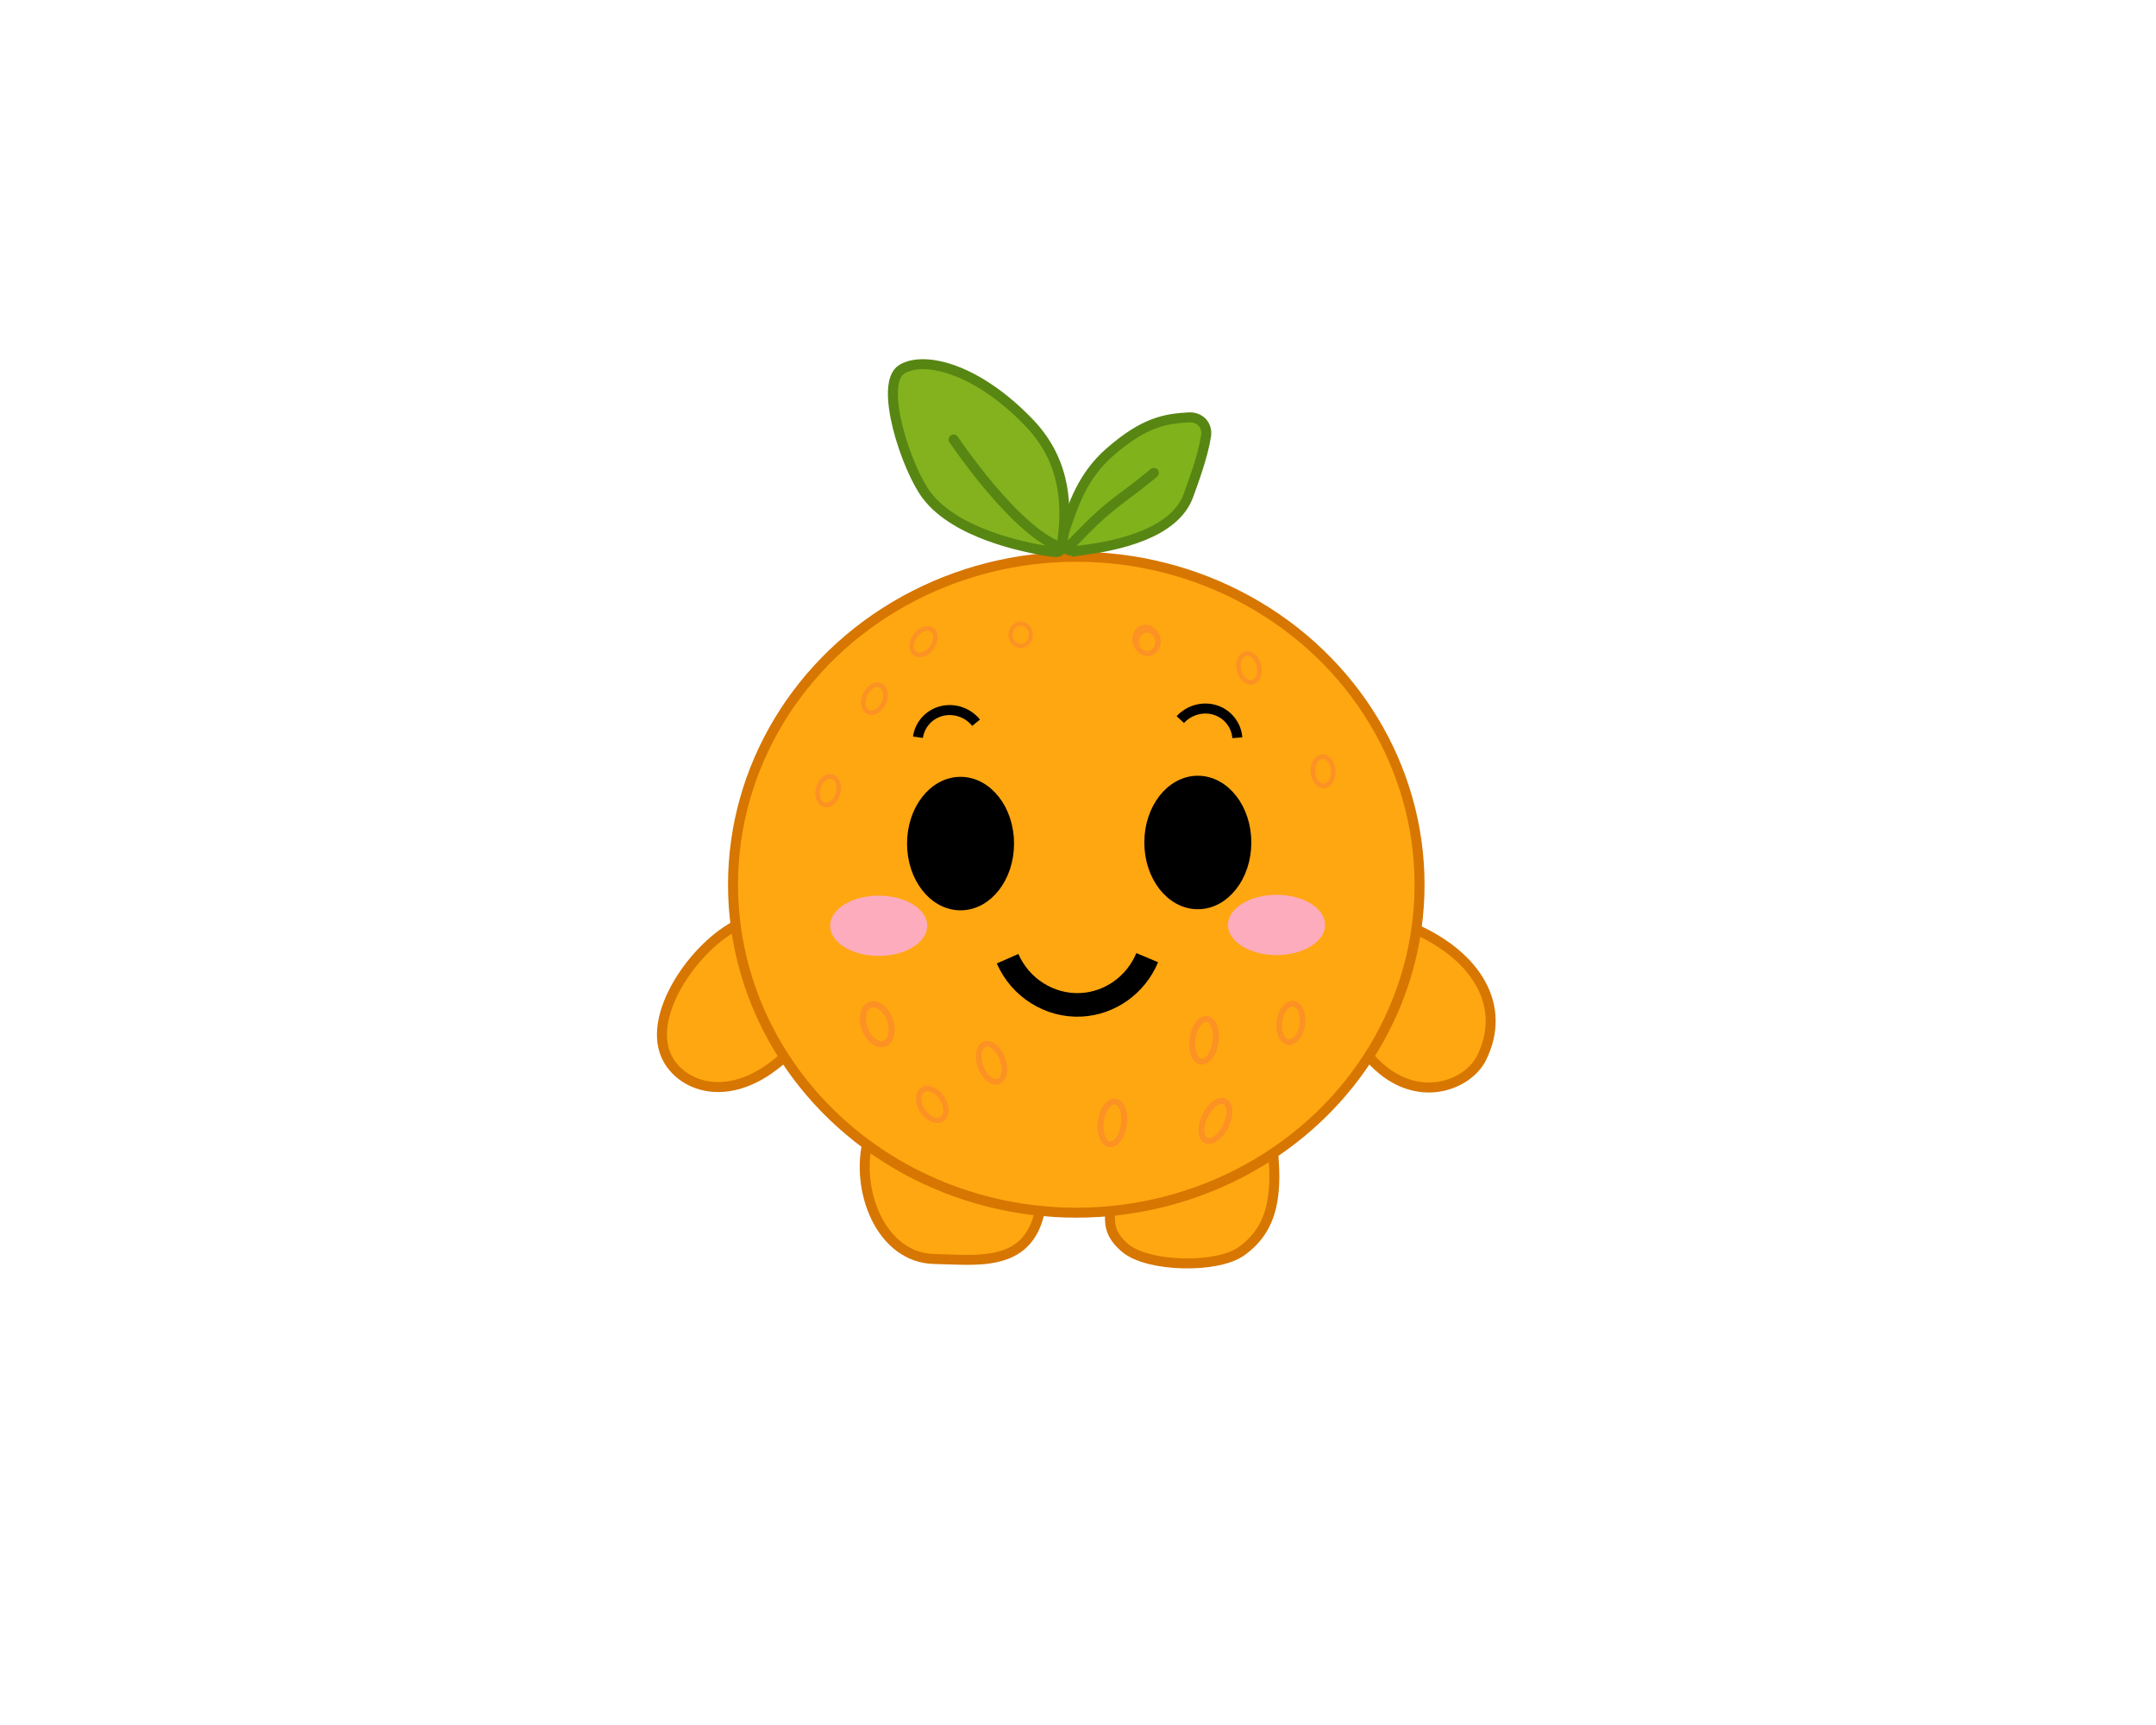 <?xml version="1.0" encoding="UTF-8"?>
<svg id="Sunny_Peel" data-name="Sunny Peel" xmlns="http://www.w3.org/2000/svg" viewBox="0 0 1280 1024">
  <path d="M515.5,676.1c-8.1,29.98,7.34,70.86,39.61,71.29,23.56.32,55.14,5.69,62.17-28.27" style="fill: #ffa711; stroke: #d77600; stroke-miterlimit: 10; stroke-width: 5.92px;"/>
  <path d="M658.94,721.36c.28,3.29-1.33,10.92,9.29,19.65,13.67,11.23,54.26,12.03,68.61,1.89,18.62-13.16,22.55-33.24,18.03-67.03" style="fill: #ffa711; stroke: #d77600; stroke-miterlimit: 10; stroke-width: 5.92px;"/>
  <path d="M438.83,548.43c-26.47,12.67-56.32,55.51-42.23,80.51,9.51,16.89,37.59,26.58,68.27-.8" style="fill: #ffa711; stroke: #d77600; stroke-miterlimit: 10; stroke-width: 5.92px;"/>
  <path d="M840.04,551.37c36.78,16.34,54.82,46.05,39.49,76.75-8.39,16.79-40.52,29.14-66.4-.43" style="fill: #ffa711; stroke: #d77600; stroke-miterlimit: 10; stroke-width: 5.92px;"/>
  <ellipse cx="638.98" cy="525.19" rx="203.8" ry="194.69" style="fill: #ffa711; stroke: #d77600; stroke-miterlimit: 10; stroke-width: 5.92px;"/>
  <g id="Eyes">
    <ellipse cx="570.27" cy="500.77" rx="27.86" ry="35.72" style="stroke: #000; stroke-miterlimit: 10; stroke-width: 7.8px;"/>
    <ellipse cx="711.14" cy="500.12" rx="27.86" ry="35.72" style="stroke: #000; stroke-miterlimit: 10; stroke-width: 7.8px;"/>
  </g>
  <g id="Eyebrows_Mouth" data-name="Eyebrows &amp;amp; Mouth">
    <path d="M734.59,437.95c-.6-7.92-6.14-14.58-13.83-16.67-7.12-1.94-14.94.36-20.02,5.89" style="fill: none; stroke: #000; stroke-miterlimit: 10; stroke-width: 5.95px;"/>
    <path d="M579.5,429.02c-5.09-6.31-13.58-8.98-21.21-6.72-7.07,2.1-12.27,8.09-13.32,15.35" style="fill: none; stroke: #000; stroke-miterlimit: 10; stroke-width: 5.95px;"/>
    <path d="M598.19,569.11c7.64,17.41,25.12,28.32,43.66,27.37,17.18-.88,32.5-11.8,39.25-27.99" style="fill: none; stroke: #000; stroke-miterlimit: 10; stroke-width: 14px;"/>
  </g>
  <g id="Leaf_Left" data-name="Leaf Left">
    <g>
      <g>
        <path d="M644.33,326.4c-9.65,1.36-17.06,1.8-11.36-14.29,4.05-11.42,9.4-29.25,25.73-43.55,20.89-18.29,33.48-20.01,47.05-20.79,6.61-.38,11.28,4.6,10.28,11.04-1.88,12.08-7.7,27.6-10.41,35.16-8.39,23.48-44.1,30.02-61.3,32.44Z" style="fill: #80b21c;"/>
        <path d="M644.33,326.4c-9.65,1.36-17.06,1.8-11.36-14.29,4.05-11.42,9.4-29.25,25.73-43.55,20.89-18.29,33.48-20.01,47.05-20.79,6.61-.38,11.28,4.6,10.28,11.04-1.88,12.08-7.7,27.6-10.41,35.16-8.39,23.48-44.1,30.02-61.3,32.44Z" style="fill: none; stroke: #578613; stroke-miterlimit: 10; stroke-width: 5.92px;"/>
      </g>
      <path d="M634.24,324.45c4.29-3.21,14.36-16.07,32.11-29.16,12.97-9.56,20.21-15.91,18.41-14.36" style="fill: #80b21c; stroke: #578613; stroke-miterlimit: 10; stroke-width: 5.92px;"/>
    </g>
  </g>
  <g id="Leaf_Right" data-name="Leaf Right">
    <g>
      <g>
        <path d="M622.29,327.2c7.68,1.22,7.68.78,8.62-7.3,1.85-15.88,3.66-44.21-19.57-68.58-30.82-32.33-62.2-40.22-75.78-32.24-14.26,8.38,2.58,59.19,14.71,75.09,17.15,22.49,57.08,30.65,72.03,33.02Z" style="fill: #83b21e;"/>
        <path d="M622.29,327.2c7.68,1.22,7.68.78,8.62-7.3,1.85-15.88,3.66-44.21-19.57-68.58-30.82-32.33-62.2-40.22-75.78-32.24-14.26,8.38,2.58,59.19,14.71,75.09,17.15,22.49,57.08,30.65,72.03,33.02Z" style="fill: none; stroke: #578613; stroke-miterlimit: 10; stroke-width: 5.92px;"/>
      </g>
      <path d="M627.5,324c-29.32-12.43-67.91-73.33-60.4-61.63" style="fill: #83b21e; stroke: #578613; stroke-miterlimit: 10; stroke-width: 5.92px;"/>
    </g>
  </g>
  <g id="Orange_Details" data-name="Orange Details">
    <ellipse cx="548.31" cy="380.9" rx="8.72" ry="6.03" transform="translate(-82.05 600.84) rotate(-54.02)" style="fill: none; stroke: #fb9223; stroke-miterlimit: 10; stroke-width: 2.71px;"/>
    <ellipse cx="680.99" cy="381.04" rx="6.06" ry="6.63" style="fill: none; stroke: #fb9223; stroke-miterlimit: 10; stroke-width: 2.37px;"/>
    <ellipse cx="606" cy="376.83" rx="6.06" ry="6.63" style="fill: none; stroke: #fb9223; stroke-miterlimit: 10; stroke-width: 2.37px;"/>
    <ellipse cx="519.13" cy="414.75" rx="8.69" ry="6.05" transform="translate(-74.16 713.94) rotate(-65.38)" style="fill: none; stroke: #fb9223; stroke-miterlimit: 10; stroke-width: 2.71px;"/>
    <ellipse cx="491.66" cy="469.32" rx="8.68" ry="6.06" transform="translate(-93.9 814.45) rotate(-74.18)" style="fill: none; stroke: #fb9223; stroke-miterlimit: 10; stroke-width: 2.71px;"/>
    <ellipse cx="785.54" cy="457.83" rx="6.06" ry="8.67" transform="translate(-26.49 48.83) rotate(-3.5)" style="fill: none; stroke: #fb9223; stroke-miterlimit: 10; stroke-width: 2.71px;"/>
    <ellipse cx="741.52" cy="396.49" rx="6.06" ry="8.68" transform="translate(-72.33 185.07) rotate(-13.57)" style="fill: none; stroke: #fb9223; stroke-miterlimit: 10; stroke-width: 2.71px;"/>
    <ellipse cx="680.69" cy="380.08" rx="6.89" ry="8.06" transform="translate(-91.67 273.96) rotate(-21.35)" style="fill: none; stroke: #fb9223; stroke-miterlimit: 10; stroke-width: 2.78px;"/>
    <ellipse cx="588.69" cy="630.9" rx="6.89" ry="11.75" transform="translate(-180.77 240.37) rotate(-20.07)" style="fill: none; stroke: #fb9223; stroke-miterlimit: 10; stroke-width: 3.36px;"/>
    <ellipse cx="553.51" cy="655.63" rx="6.87" ry="10.36" transform="translate(-271.21 418.87) rotate(-33.81)" style="fill: none; stroke: #fb9223; stroke-miterlimit: 10; stroke-width: 3.15px;"/>
    <ellipse cx="520.82" cy="608.01" rx="7.9" ry="12.29" transform="translate(-177.76 216.96) rotate(-20.18)" style="fill: none; stroke: #fb9223; stroke-miterlimit: 10; stroke-width: 3.68px;"/>
    <ellipse cx="660.49" cy="666.61" rx="12.78" ry="6.9" transform="translate(-89.24 1230.99) rotate(-82.24)" style="fill: none; stroke: #fb9223; stroke-miterlimit: 10; stroke-width: 3.51px;"/>
    <ellipse cx="714.88" cy="617.55" rx="12.78" ry="6.9" transform="translate(6.42 1242.46) rotate(-82.24)" style="fill: none; stroke: #fb9223; stroke-miterlimit: 10; stroke-width: 3.51px;"/>
    <ellipse cx="721.59" cy="665.4" rx="12.81" ry="6.88" transform="translate(-189.96 1029.43) rotate(-64.45)" style="fill: none; stroke: #fb9223; stroke-miterlimit: 10; stroke-width: 3.51px;"/>
    <ellipse cx="766.4" cy="607.24" rx="11.48" ry="6.9" transform="translate(60.76 1284.12) rotate(-82.2)" style="fill: none; stroke: #fb9223; stroke-miterlimit: 10; stroke-width: 3.32px;"/>
  </g>
  <g id="Cheeks">
    <ellipse cx="521.67" cy="549.56" rx="28.82" ry="17.89" style="fill: #fcacbd;"/>
    <ellipse cx="757.88" cy="549.07" rx="28.82" ry="17.89" style="fill: #fcacbd;"/>
  </g>
</svg>